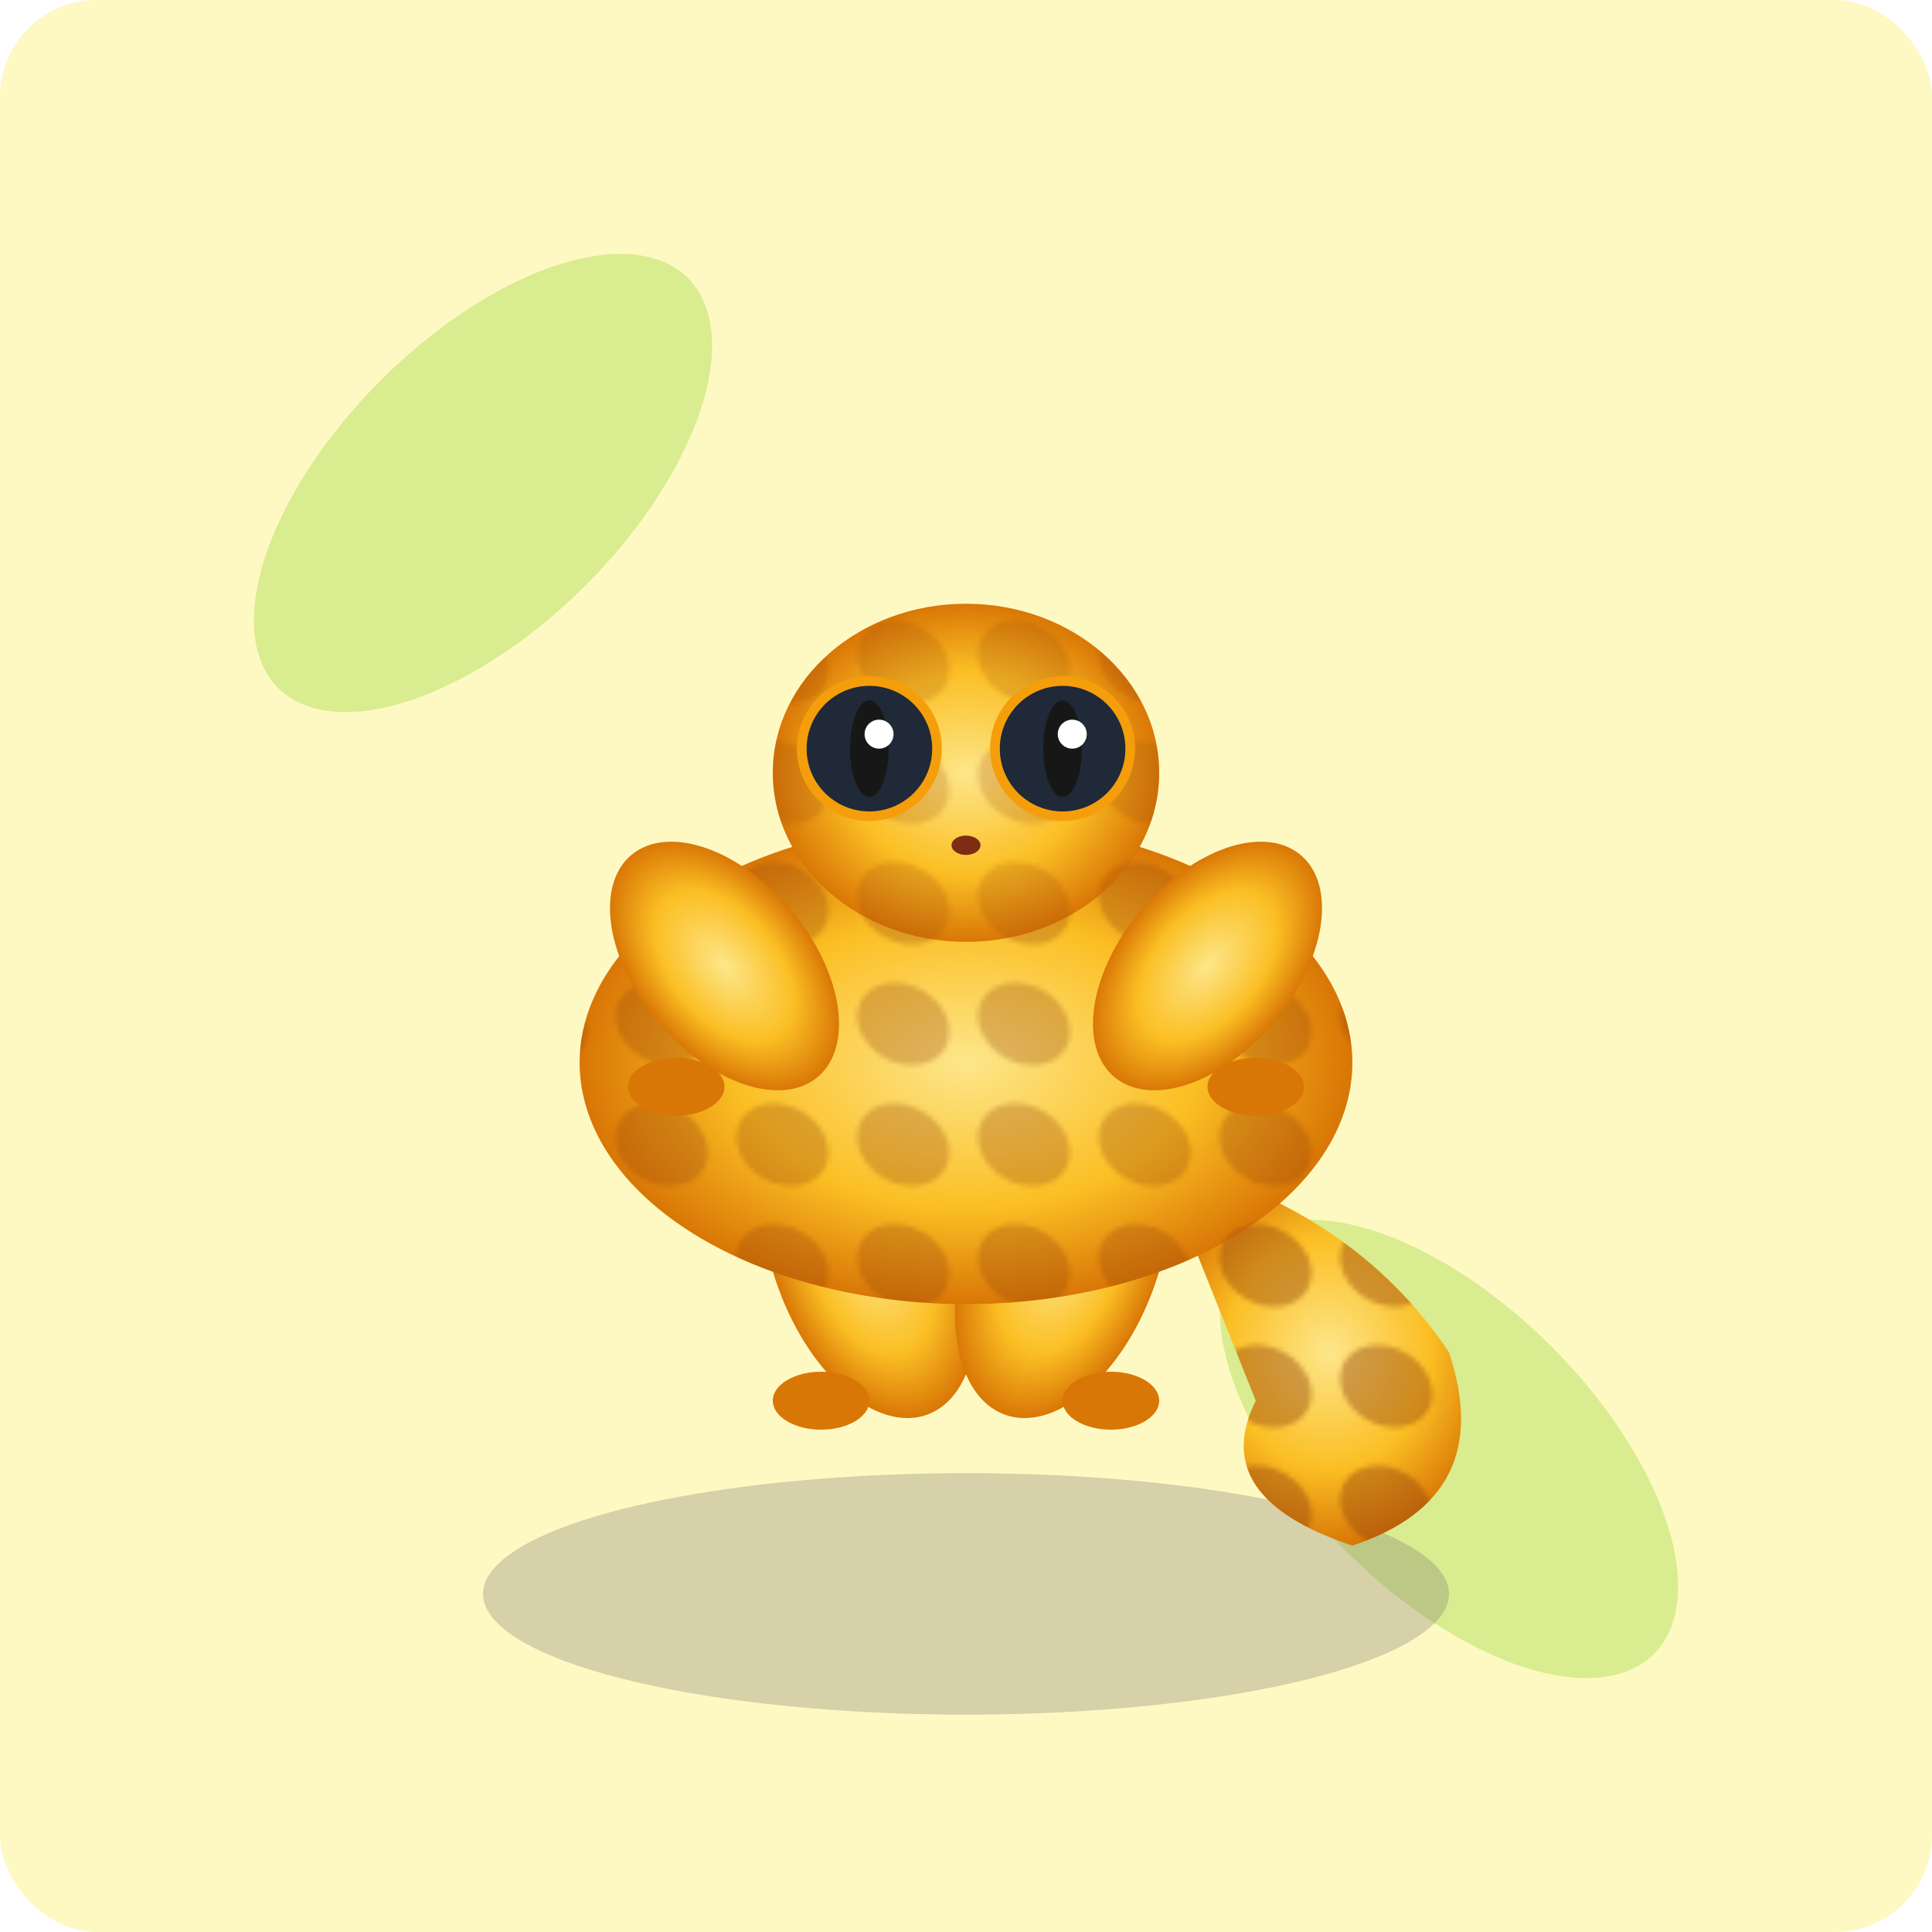 <svg width="400" height="400" viewBox="0 0 400 400" xmlns="http://www.w3.org/2000/svg">
  <defs>
    <radialGradient id="geckoGrad2" cx="50%" cy="50%" r="50%">
      <stop offset="0%" style="stop-color:#fde68a;stop-opacity:1" />
      <stop offset="60%" style="stop-color:#fbbf24;stop-opacity:1" />
      <stop offset="100%" style="stop-color:#d97706;stop-opacity:1" />
    </radialGradient>
    <pattern id="leopardPattern2" x="0" y="0" width="25" height="25" patternUnits="userSpaceOnUse">
      <ellipse cx="12" cy="12" rx="10" ry="8" fill="#92400e" opacity="0.6" transform="rotate(30 12 12)"/>
    </pattern>
  </defs>
  
  <!-- 배경 -->
  <rect width="400" height="400" fill="#fef9c3" rx="20"/>
  
  <!-- 잎사귀 배경 -->
  <ellipse cx="100" cy="100" rx="60" ry="30" fill="#84cc16" opacity="0.3" transform="rotate(-45 100 100)"/>
  <ellipse cx="300" cy="300" rx="60" ry="30" fill="#84cc16" opacity="0.3" transform="rotate(45 300 300)"/>
  
  <!-- 그림자 -->
  <ellipse cx="200" cy="330" rx="100" ry="25" fill="#78716c" opacity="0.3"/>
  
  <!-- 꼬리 (말린 상태) -->
  <path d="M 240 240 Q 280 250, 300 280 Q 310 310, 280 320 Q 250 310, 260 290"
        fill="url(#geckoGrad2)" stroke="none"/>
  <path d="M 240 240 Q 280 250, 300 280 Q 310 310, 280 320 Q 250 310, 260 290"
        fill="url(#leopardPattern2)" opacity="0.7"/>
  
  <!-- 뒷다리 -->
  <ellipse cx="180" cy="260" rx="20" ry="35" fill="url(#geckoGrad2)" transform="rotate(-20 180 260)"/>
  <ellipse cx="220" cy="260" rx="20" ry="35" fill="url(#geckoGrad2)" transform="rotate(20 220 260)"/>
  
  <!-- 몸통 (위에서 본 모습) -->
  <ellipse cx="200" cy="220" rx="80" ry="50" fill="url(#geckoGrad2)"/>
  <ellipse cx="200" cy="220" rx="80" ry="50" fill="url(#leopardPattern2)" opacity="0.7"/>
  
  <!-- 앞다리 -->
  <ellipse cx="150" cy="200" rx="18" ry="30" fill="url(#geckoGrad2)" transform="rotate(-40 150 200)"/>
  <ellipse cx="250" cy="200" rx="18" ry="30" fill="url(#geckoGrad2)" transform="rotate(40 250 200)"/>
  
  <!-- 머리 -->
  <ellipse cx="200" cy="160" rx="40" ry="35" fill="url(#geckoGrad2)"/>
  <ellipse cx="200" cy="160" rx="40" ry="35" fill="url(#leopardPattern2)" opacity="0.7"/>
  
  <!-- 눈 (특징적인 큰 눈) -->
  <circle cx="180" cy="155" r="15" fill="#f59e0b"/>
  <circle cx="180" cy="155" r="13" fill="#1f2937"/>
  <ellipse cx="180" cy="155" rx="4" ry="10" fill="#171717"/>
  <circle cx="182" cy="152" r="3" fill="white"/>
  
  <circle cx="220" cy="155" r="15" fill="#f59e0b"/>
  <circle cx="220" cy="155" r="13" fill="#1f2937"/>
  <ellipse cx="220" cy="155" rx="4" ry="10" fill="#171717"/>
  <circle cx="222" cy="152" r="3" fill="white"/>
  
  <!-- 코 -->
  <ellipse cx="200" cy="175" rx="3" ry="2" fill="#7c2d12"/>
  
  <!-- 발가락 디테일 -->
  <ellipse cx="140" cy="225" rx="10" ry="6" fill="#d97706"/>
  <ellipse cx="260" cy="225" rx="10" ry="6" fill="#d97706"/>
  <ellipse cx="170" cy="290" rx="10" ry="6" fill="#d97706"/>
  <ellipse cx="230" cy="290" rx="10" ry="6" fill="#d97706"/>
</svg>